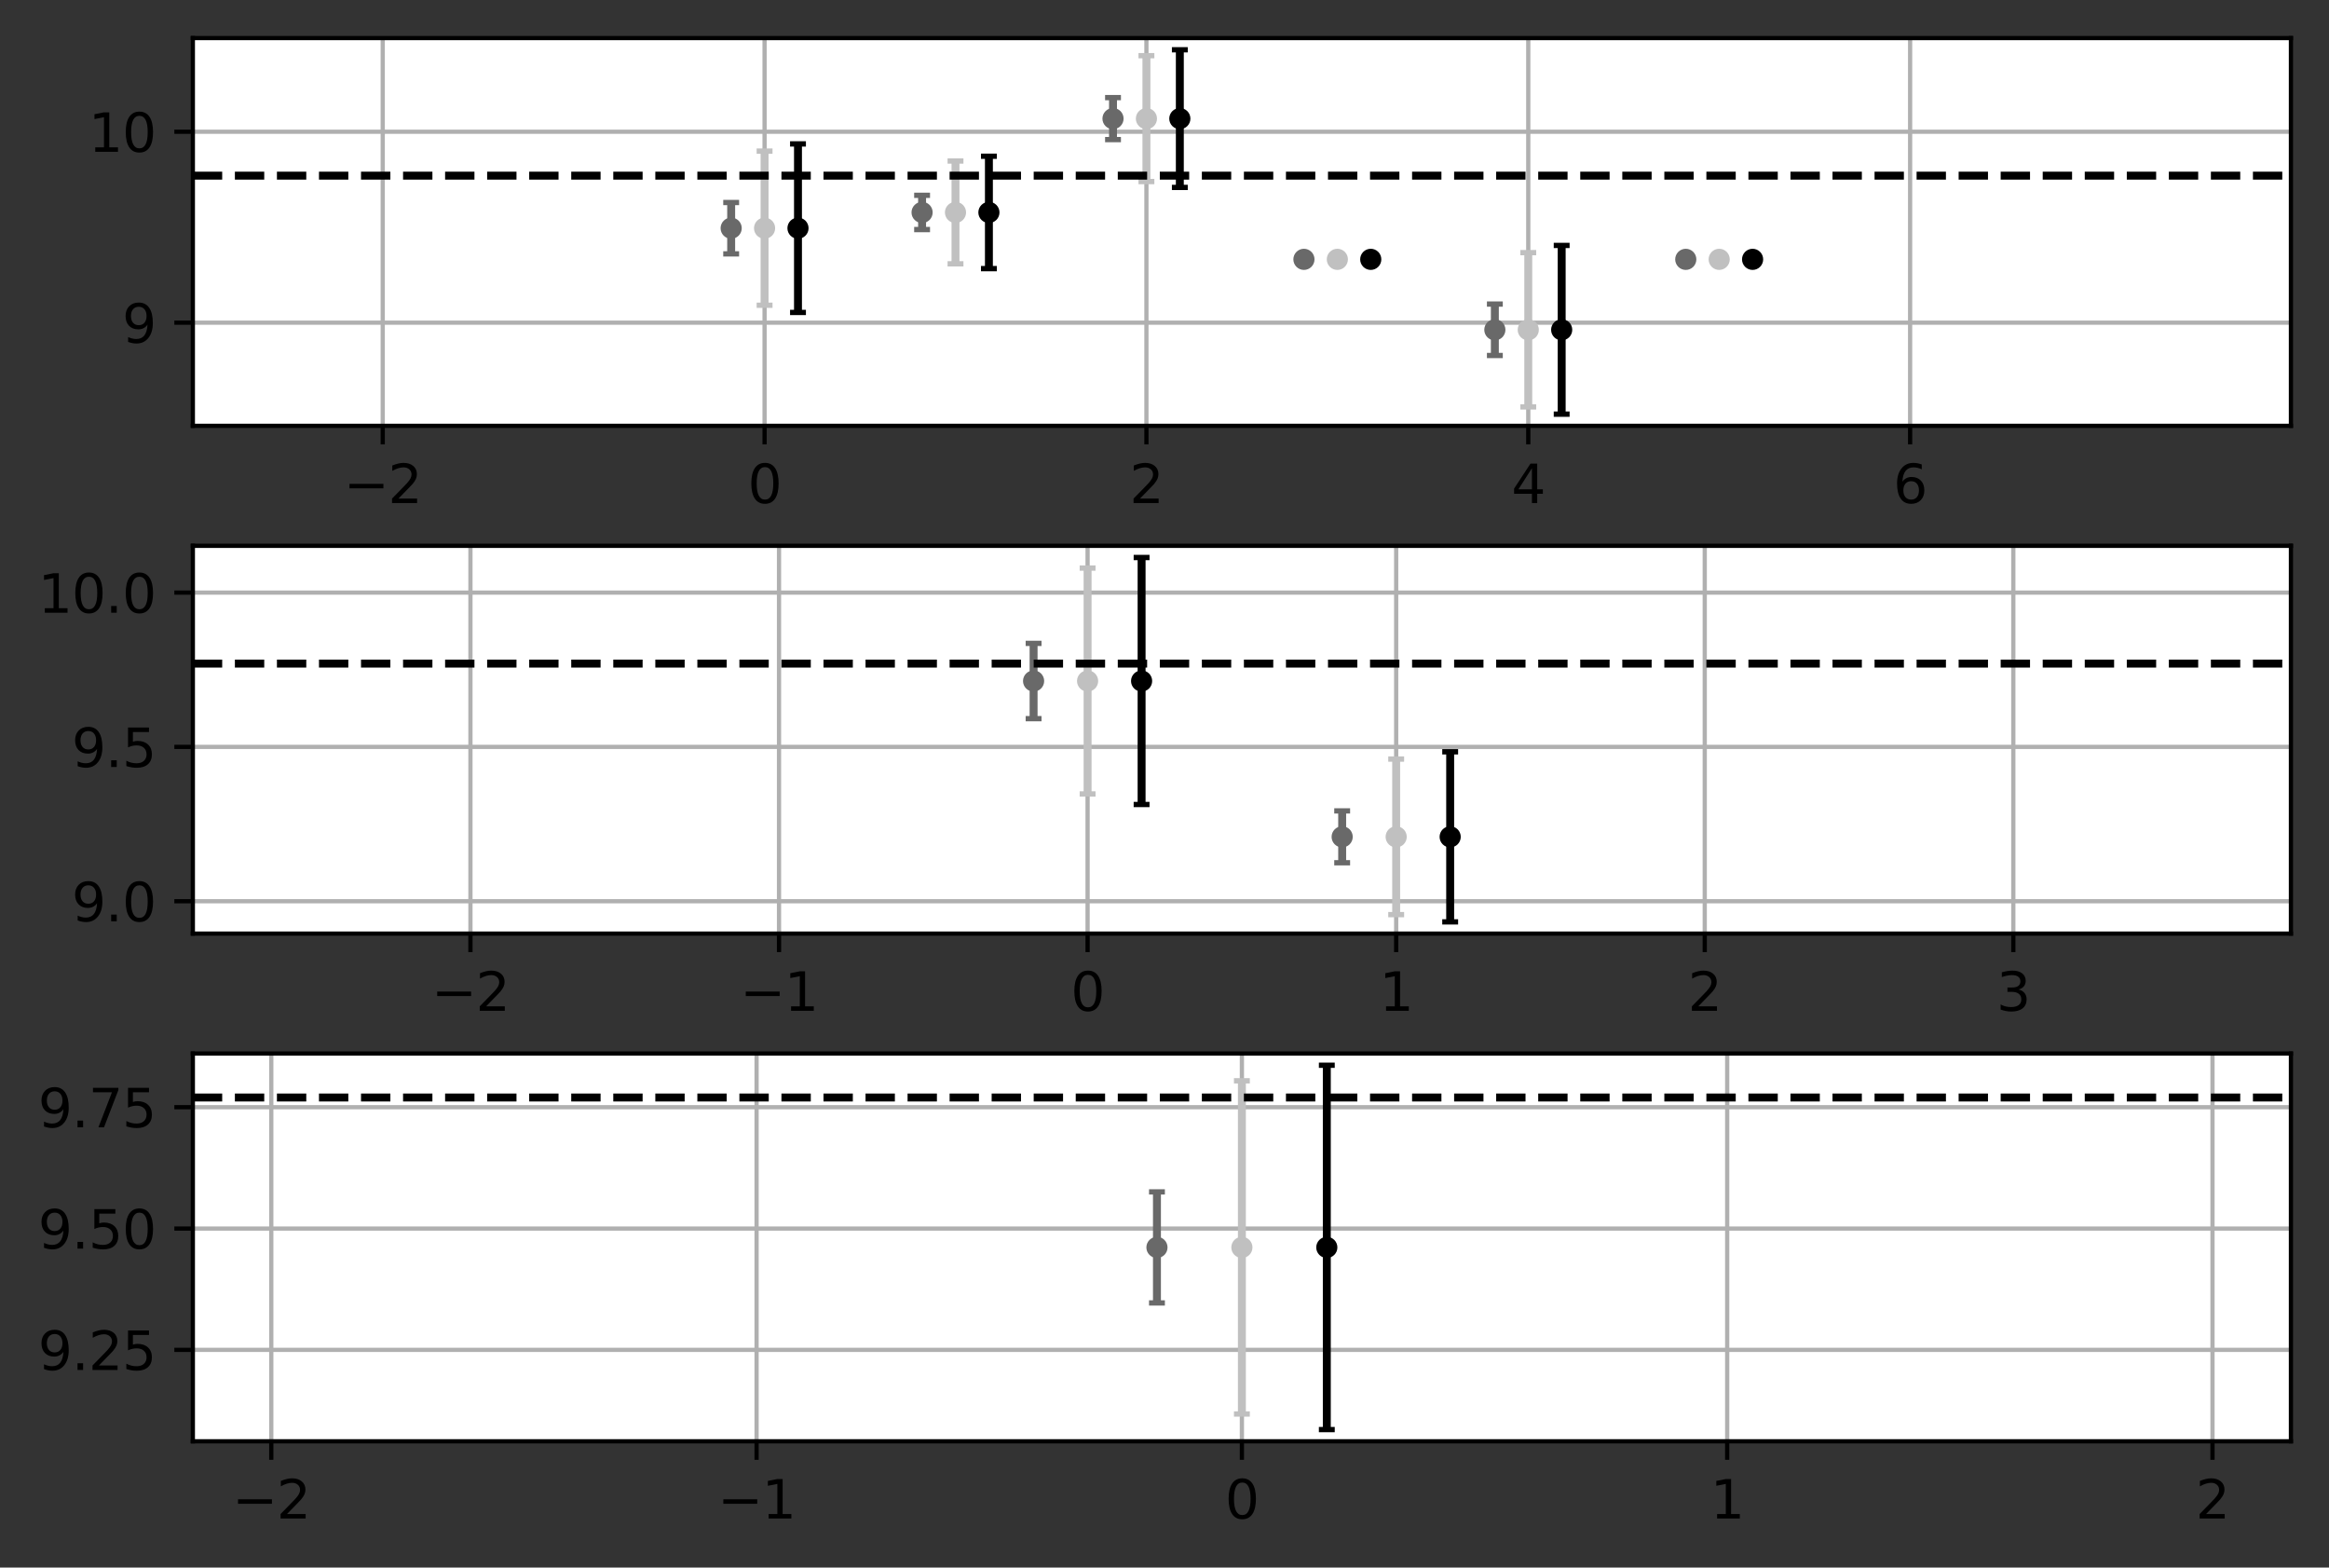 <?xml version="1.0" encoding="utf-8" standalone="no"?>
<!DOCTYPE svg PUBLIC "-//W3C//DTD SVG 1.1//EN"
  "http://www.w3.org/Graphics/SVG/1.1/DTD/svg11.dtd">
<svg xmlns:xlink="http://www.w3.org/1999/xlink" width="440.4pt" height="296.4pt" viewBox="0 0 440.4 296.4" xmlns="http://www.w3.org/2000/svg" version="1.1">
 <rect x="0" y="0" width="440.4" height="296.4" fill="#333333" stroke="none"/>
 <defs>
  <style type="text/css">*{stroke-linejoin: round; stroke-linecap: butt}</style>
 </defs>
 <g id="figure_1">
  <g id="patch_1">
   <path d="M 0 296.4 
L 440.4 296.4 
L 440.4 0 
L 0 0 
L 0 296.4 
z
" style="fill: none"/>
  </g>
  <g id="axes_1">
   <g id="patch_2">
    <path d="M 36.466 80.521 
L 433.2 80.521 
L 433.2 7.2 
L 36.466 7.2 
z
" style="fill: #ffffff"/>
   </g>
   <g id="matplotlib.axis_1">
    <g id="xtick_1">
     <g id="line2d_1">
      <path d="M 72.373 80.521 
L 72.373 7.2 
" clip-path="url(#pe30821afbf)" style="fill: none; stroke: #b0b0b0; stroke-width: 0.8; stroke-linecap: square"/>
     </g>
     <g id="line2d_2">
      <defs>
       <path id="m3060ffbba8" d="M 0 0 
L 0 3.5 
" style="stroke: #000000; stroke-width: 0.8"/>
      </defs>
      <g>
       <use xlink:href="#m3060ffbba8" x="72.373" y="80.521" style="stroke: #000000; stroke-width: 0.8"/>
      </g>
     </g>
     <g id="text_1">
      <!-- −2 -->
      <g transform="translate(65.002 95.12)scale(0.1 -0.1)">
       <defs>
        <path id="DejaVuSans-2212" d="M 678 2272 
L 4684 2272 
L 4684 1741 
L 678 1741 
L 678 2272 
z
" transform="scale(0.016)"/>
        <path id="DejaVuSans-32" d="M 1228 531 
L 3431 531 
L 3431 0 
L 469 0 
L 469 531 
Q 828 903 1448 1529 
Q 2069 2156 2228 2338 
Q 2531 2678 2651 2914 
Q 2772 3150 2772 3378 
Q 2772 3750 2511 3984 
Q 2250 4219 1831 4219 
Q 1534 4219 1204 4116 
Q 875 4013 500 3803 
L 500 4441 
Q 881 4594 1212 4672 
Q 1544 4750 1819 4750 
Q 2544 4750 2975 4387 
Q 3406 4025 3406 3419 
Q 3406 3131 3298 2873 
Q 3191 2616 2906 2266 
Q 2828 2175 2409 1742 
Q 1991 1309 1228 531 
z
" transform="scale(0.016)"/>
       </defs>
       <use xlink:href="#DejaVuSans-2212"/>
       <use xlink:href="#DejaVuSans-32" x="83.789"/>
      </g>
     </g>
    </g>
    <g id="xtick_2">
     <g id="line2d_3">
      <path d="M 144.577 80.521 
L 144.577 7.2 
" clip-path="url(#pe30821afbf)" style="fill: none; stroke: #b0b0b0; stroke-width: 0.8; stroke-linecap: square"/>
     </g>
     <g id="line2d_4">
      <g>
       <use xlink:href="#m3060ffbba8" x="144.577" y="80.521" style="stroke: #000000; stroke-width: 0.8"/>
      </g>
     </g>
     <g id="text_2">
      <!-- 0 -->
      <g transform="translate(141.396 95.12)scale(0.1 -0.1)">
       <defs>
        <path id="DejaVuSans-30" d="M 2034 4250 
Q 1547 4250 1301 3770 
Q 1056 3291 1056 2328 
Q 1056 1369 1301 889 
Q 1547 409 2034 409 
Q 2525 409 2770 889 
Q 3016 1369 3016 2328 
Q 3016 3291 2770 3770 
Q 2525 4250 2034 4250 
z
M 2034 4750 
Q 2819 4750 3233 4129 
Q 3647 3509 3647 2328 
Q 3647 1150 3233 529 
Q 2819 -91 2034 -91 
Q 1250 -91 836 529 
Q 422 1150 422 2328 
Q 422 3509 836 4129 
Q 1250 4750 2034 4750 
z
" transform="scale(0.016)"/>
       </defs>
       <use xlink:href="#DejaVuSans-30"/>
      </g>
     </g>
    </g>
    <g id="xtick_3">
     <g id="line2d_5">
      <path d="M 216.782 80.521 
L 216.782 7.2 
" clip-path="url(#pe30821afbf)" style="fill: none; stroke: #b0b0b0; stroke-width: 0.8; stroke-linecap: square"/>
     </g>
     <g id="line2d_6">
      <g>
       <use xlink:href="#m3060ffbba8" x="216.782" y="80.521" style="stroke: #000000; stroke-width: 0.8"/>
      </g>
     </g>
     <g id="text_3">
      <!-- 2 -->
      <g transform="translate(213.6 95.12)scale(0.1 -0.1)">
       <use xlink:href="#DejaVuSans-32"/>
      </g>
     </g>
    </g>
    <g id="xtick_4">
     <g id="line2d_7">
      <path d="M 288.986 80.521 
L 288.986 7.2 
" clip-path="url(#pe30821afbf)" style="fill: none; stroke: #b0b0b0; stroke-width: 0.8; stroke-linecap: square"/>
     </g>
     <g id="line2d_8">
      <g>
       <use xlink:href="#m3060ffbba8" x="288.986" y="80.521" style="stroke: #000000; stroke-width: 0.8"/>
      </g>
     </g>
     <g id="text_4">
      <!-- 4 -->
      <g transform="translate(285.804 95.12)scale(0.1 -0.1)">
       <defs>
        <path id="DejaVuSans-34" d="M 2419 4116 
L 825 1625 
L 2419 1625 
L 2419 4116 
z
M 2253 4666 
L 3047 4666 
L 3047 1625 
L 3713 1625 
L 3713 1100 
L 3047 1100 
L 3047 0 
L 2419 0 
L 2419 1100 
L 313 1100 
L 313 1709 
L 2253 4666 
z
" transform="scale(0.016)"/>
       </defs>
       <use xlink:href="#DejaVuSans-34"/>
      </g>
     </g>
    </g>
    <g id="xtick_5">
     <g id="line2d_9">
      <path d="M 361.19 80.521 
L 361.19 7.2 
" clip-path="url(#pe30821afbf)" style="fill: none; stroke: #b0b0b0; stroke-width: 0.8; stroke-linecap: square"/>
     </g>
     <g id="line2d_10">
      <g>
       <use xlink:href="#m3060ffbba8" x="361.19" y="80.521" style="stroke: #000000; stroke-width: 0.8"/>
      </g>
     </g>
     <g id="text_5">
      <!-- 6 -->
      <g transform="translate(358.009 95.12)scale(0.1 -0.1)">
       <defs>
        <path id="DejaVuSans-36" d="M 2113 2584 
Q 1688 2584 1439 2293 
Q 1191 2003 1191 1497 
Q 1191 994 1439 701 
Q 1688 409 2113 409 
Q 2538 409 2786 701 
Q 3034 994 3034 1497 
Q 3034 2003 2786 2293 
Q 2538 2584 2113 2584 
z
M 3366 4563 
L 3366 3988 
Q 3128 4100 2886 4159 
Q 2644 4219 2406 4219 
Q 1781 4219 1451 3797 
Q 1122 3375 1075 2522 
Q 1259 2794 1537 2939 
Q 1816 3084 2150 3084 
Q 2853 3084 3261 2657 
Q 3669 2231 3669 1497 
Q 3669 778 3244 343 
Q 2819 -91 2113 -91 
Q 1303 -91 875 529 
Q 447 1150 447 2328 
Q 447 3434 972 4092 
Q 1497 4750 2381 4750 
Q 2619 4750 2861 4703 
Q 3103 4656 3366 4563 
z
" transform="scale(0.016)"/>
       </defs>
       <use xlink:href="#DejaVuSans-36"/>
      </g>
     </g>
    </g>
   </g>
   <g id="matplotlib.axis_2">
    <g id="ytick_1">
     <g id="line2d_11">
      <path d="M 36.466 61.008 
L 433.2 61.008 
" clip-path="url(#pe30821afbf)" style="fill: none; stroke: #b0b0b0; stroke-width: 0.8; stroke-linecap: square"/>
     </g>
     <g id="line2d_12">
      <defs>
       <path id="mce92350873" d="M 0 0 
L -3.5 0 
" style="stroke: #000000; stroke-width: 0.8"/>
      </defs>
      <g>
       <use xlink:href="#mce92350873" x="36.466" y="61.008" style="stroke: #000000; stroke-width: 0.8"/>
      </g>
     </g>
     <g id="text_6">
      <!-- 9 -->
      <g transform="translate(23.103 64.807)scale(0.1 -0.1)">
       <defs>
        <path id="DejaVuSans-39" d="M 703 97 
L 703 672 
Q 941 559 1184 500 
Q 1428 441 1663 441 
Q 2288 441 2617 861 
Q 2947 1281 2994 2138 
Q 2813 1869 2534 1725 
Q 2256 1581 1919 1581 
Q 1219 1581 811 2004 
Q 403 2428 403 3163 
Q 403 3881 828 4315 
Q 1253 4750 1959 4750 
Q 2769 4750 3195 4129 
Q 3622 3509 3622 2328 
Q 3622 1225 3098 567 
Q 2575 -91 1691 -91 
Q 1453 -91 1209 -44 
Q 966 3 703 97 
z
M 1959 2075 
Q 2384 2075 2632 2365 
Q 2881 2656 2881 3163 
Q 2881 3666 2632 3958 
Q 2384 4250 1959 4250 
Q 1534 4250 1286 3958 
Q 1038 3666 1038 3163 
Q 1038 2656 1286 2365 
Q 1534 2075 1959 2075 
z
" transform="scale(0.016)"/>
       </defs>
       <use xlink:href="#DejaVuSans-39"/>
      </g>
     </g>
    </g>
    <g id="ytick_2">
     <g id="line2d_13">
      <path d="M 36.466 24.906 
L 433.2 24.906 
" clip-path="url(#pe30821afbf)" style="fill: none; stroke: #b0b0b0; stroke-width: 0.8; stroke-linecap: square"/>
     </g>
     <g id="line2d_14">
      <g>
       <use xlink:href="#mce92350873" x="36.466" y="24.906" style="stroke: #000000; stroke-width: 0.8"/>
      </g>
     </g>
     <g id="text_7">
      <!-- 10 -->
      <g transform="translate(16.741 28.705)scale(0.1 -0.1)">
       <defs>
        <path id="DejaVuSans-31" d="M 794 531 
L 1825 531 
L 1825 4091 
L 703 3866 
L 703 4441 
L 1819 4666 
L 2450 4666 
L 2450 531 
L 3481 531 
L 3481 0 
L 794 0 
L 794 531 
z
" transform="scale(0.016)"/>
       </defs>
       <use xlink:href="#DejaVuSans-31"/>
       <use xlink:href="#DejaVuSans-30" x="63.623"/>
      </g>
     </g>
    </g>
   </g>
   <g id="LineCollection_1">
    <path d="M 150.895 59.08 
L 150.895 27.21 
" clip-path="url(#pe30821afbf)" style="fill: none; stroke: #000000; stroke-width: 1.5"/>
    <path d="M 186.997 50.792 
L 186.997 29.542 
" clip-path="url(#pe30821afbf)" style="fill: none; stroke: #000000; stroke-width: 1.5"/>
    <path d="M 223.099 35.44 
L 223.099 9.414 
" clip-path="url(#pe30821afbf)" style="fill: none; stroke: #000000; stroke-width: 1.5"/>
    <path d="M 259.201 49.037 
L 259.201 49.037 
" clip-path="url(#pe30821afbf)" style="fill: none; stroke: #000000; stroke-width: 1.5"/>
    <path d="M 295.304 78.308 
L 295.304 46.403 
" clip-path="url(#pe30821afbf)" style="fill: none; stroke: #000000; stroke-width: 1.5"/>
    <path d="M 331.406 49.037 
L 331.406 49.037 
" clip-path="url(#pe30821afbf)" style="fill: none; stroke: #000000; stroke-width: 1.5"/>
   </g>
   <g id="line2d_15">
    <defs>
     <path id="m53322eb87f" d="M 1.5 0 
L -1.5 -0 
" style="stroke: #000000"/>
    </defs>
    <g clip-path="url(#pe30821afbf)">
     <use xlink:href="#m53322eb87f" x="150.895" y="59.08" style="stroke: #000000"/>
     <use xlink:href="#m53322eb87f" x="186.997" y="50.792" style="stroke: #000000"/>
     <use xlink:href="#m53322eb87f" x="223.099" y="35.44" style="stroke: #000000"/>
     <use xlink:href="#m53322eb87f" x="259.201" y="49.037" style="stroke: #000000"/>
     <use xlink:href="#m53322eb87f" x="295.304" y="78.308" style="stroke: #000000"/>
     <use xlink:href="#m53322eb87f" x="331.406" y="49.037" style="stroke: #000000"/>
    </g>
   </g>
   <g id="line2d_16">
    <g clip-path="url(#pe30821afbf)">
     <use xlink:href="#m53322eb87f" x="150.895" y="27.21" style="stroke: #000000"/>
     <use xlink:href="#m53322eb87f" x="186.997" y="29.542" style="stroke: #000000"/>
     <use xlink:href="#m53322eb87f" x="223.099" y="9.414" style="stroke: #000000"/>
     <use xlink:href="#m53322eb87f" x="259.201" y="49.037" style="stroke: #000000"/>
     <use xlink:href="#m53322eb87f" x="295.304" y="46.403" style="stroke: #000000"/>
     <use xlink:href="#m53322eb87f" x="331.406" y="49.037" style="stroke: #000000"/>
    </g>
   </g>
   <g id="LineCollection_2">
    <path d="M 138.26 48.003 
L 138.26 38.288 
" clip-path="url(#pe30821afbf)" style="fill: none; stroke: #696969; stroke-width: 1.5"/>
    <path d="M 174.362 43.406 
L 174.362 36.928 
" clip-path="url(#pe30821afbf)" style="fill: none; stroke: #696969; stroke-width: 1.5"/>
    <path d="M 210.464 26.394 
L 210.464 18.46 
" clip-path="url(#pe30821afbf)" style="fill: none; stroke: #696969; stroke-width: 1.5"/>
    <path d="M 246.566 49.037 
L 246.566 49.037 
" clip-path="url(#pe30821afbf)" style="fill: none; stroke: #696969; stroke-width: 1.5"/>
    <path d="M 282.668 67.218 
L 282.668 57.492 
" clip-path="url(#pe30821afbf)" style="fill: none; stroke: #696969; stroke-width: 1.5"/>
    <path d="M 318.77 49.037 
L 318.77 49.037 
" clip-path="url(#pe30821afbf)" style="fill: none; stroke: #696969; stroke-width: 1.5"/>
   </g>
   <g id="line2d_17">
    <defs>
     <path id="m998a18378e" d="M 1.5 0 
L -1.5 -0 
" style="stroke: #696969"/>
    </defs>
    <g clip-path="url(#pe30821afbf)">
     <use xlink:href="#m998a18378e" x="138.26" y="48.003" style="fill: #696969; stroke: #696969"/>
     <use xlink:href="#m998a18378e" x="174.362" y="43.406" style="fill: #696969; stroke: #696969"/>
     <use xlink:href="#m998a18378e" x="210.464" y="26.394" style="fill: #696969; stroke: #696969"/>
     <use xlink:href="#m998a18378e" x="246.566" y="49.037" style="fill: #696969; stroke: #696969"/>
     <use xlink:href="#m998a18378e" x="282.668" y="67.218" style="fill: #696969; stroke: #696969"/>
     <use xlink:href="#m998a18378e" x="318.77" y="49.037" style="fill: #696969; stroke: #696969"/>
    </g>
   </g>
   <g id="line2d_18">
    <g clip-path="url(#pe30821afbf)">
     <use xlink:href="#m998a18378e" x="138.26" y="38.288" style="fill: #696969; stroke: #696969"/>
     <use xlink:href="#m998a18378e" x="174.362" y="36.928" style="fill: #696969; stroke: #696969"/>
     <use xlink:href="#m998a18378e" x="210.464" y="18.46" style="fill: #696969; stroke: #696969"/>
     <use xlink:href="#m998a18378e" x="246.566" y="49.037" style="fill: #696969; stroke: #696969"/>
     <use xlink:href="#m998a18378e" x="282.668" y="57.492" style="fill: #696969; stroke: #696969"/>
     <use xlink:href="#m998a18378e" x="318.77" y="49.037" style="fill: #696969; stroke: #696969"/>
    </g>
   </g>
   <g id="LineCollection_3">
    <path d="M 144.577 57.718 
L 144.577 28.572 
" clip-path="url(#pe30821afbf)" style="fill: none; stroke: #c0c0c0; stroke-width: 1.5"/>
    <path d="M 180.679 49.884 
L 180.679 30.45 
" clip-path="url(#pe30821afbf)" style="fill: none; stroke: #c0c0c0; stroke-width: 1.5"/>
    <path d="M 216.782 34.327 
L 216.782 10.526 
" clip-path="url(#pe30821afbf)" style="fill: none; stroke: #c0c0c0; stroke-width: 1.5"/>
    <path d="M 252.884 49.037 
L 252.884 49.037 
" clip-path="url(#pe30821afbf)" style="fill: none; stroke: #c0c0c0; stroke-width: 1.5"/>
    <path d="M 288.986 76.944 
L 288.986 47.766 
" clip-path="url(#pe30821afbf)" style="fill: none; stroke: #c0c0c0; stroke-width: 1.5"/>
    <path d="M 325.088 49.037 
L 325.088 49.037 
" clip-path="url(#pe30821afbf)" style="fill: none; stroke: #c0c0c0; stroke-width: 1.5"/>
   </g>
   <g id="line2d_19">
    <defs>
     <path id="mf0f354d0ef" d="M 1.5 0 
L -1.5 -0 
" style="stroke: #c0c0c0"/>
    </defs>
    <g clip-path="url(#pe30821afbf)">
     <use xlink:href="#mf0f354d0ef" x="144.577" y="57.718" style="fill: #c0c0c0; stroke: #c0c0c0"/>
     <use xlink:href="#mf0f354d0ef" x="180.679" y="49.884" style="fill: #c0c0c0; stroke: #c0c0c0"/>
     <use xlink:href="#mf0f354d0ef" x="216.782" y="34.327" style="fill: #c0c0c0; stroke: #c0c0c0"/>
     <use xlink:href="#mf0f354d0ef" x="252.884" y="49.037" style="fill: #c0c0c0; stroke: #c0c0c0"/>
     <use xlink:href="#mf0f354d0ef" x="288.986" y="76.944" style="fill: #c0c0c0; stroke: #c0c0c0"/>
     <use xlink:href="#mf0f354d0ef" x="325.088" y="49.037" style="fill: #c0c0c0; stroke: #c0c0c0"/>
    </g>
   </g>
   <g id="line2d_20">
    <g clip-path="url(#pe30821afbf)">
     <use xlink:href="#mf0f354d0ef" x="144.577" y="28.572" style="fill: #c0c0c0; stroke: #c0c0c0"/>
     <use xlink:href="#mf0f354d0ef" x="180.679" y="30.45" style="fill: #c0c0c0; stroke: #c0c0c0"/>
     <use xlink:href="#mf0f354d0ef" x="216.782" y="10.526" style="fill: #c0c0c0; stroke: #c0c0c0"/>
     <use xlink:href="#mf0f354d0ef" x="252.884" y="49.037" style="fill: #c0c0c0; stroke: #c0c0c0"/>
     <use xlink:href="#mf0f354d0ef" x="288.986" y="47.766" style="fill: #c0c0c0; stroke: #c0c0c0"/>
     <use xlink:href="#mf0f354d0ef" x="325.088" y="49.037" style="fill: #c0c0c0; stroke: #c0c0c0"/>
    </g>
   </g>
   <g id="line2d_21">
    <path d="M 36.466 33.209 
L 433.2 33.209 
" clip-path="url(#pe30821afbf)" style="fill: none; stroke-dasharray: 5.55,2.4; stroke-dashoffset: 0; stroke: #000000; stroke-width: 1.5"/>
   </g>
   <g id="line2d_22">
    <defs>
     <path id="ma2245aafb0" d="M 0 1.5 
C 0.398 1.5 0.779 1.342 1.061 1.061 
C 1.342 0.779 1.5 0.398 1.5 0 
C 1.5 -0.398 1.342 -0.779 1.061 -1.061 
C 0.779 -1.342 0.398 -1.5 0 -1.5 
C -0.398 -1.5 -0.779 -1.342 -1.061 -1.061 
C -1.342 -0.779 -1.5 -0.398 -1.5 0 
C -1.5 0.398 -1.342 0.779 -1.061 1.061 
C -0.779 1.342 -0.398 1.5 0 1.5 
z
" style="stroke: #000000"/>
    </defs>
    <g clip-path="url(#pe30821afbf)">
     <use xlink:href="#ma2245aafb0" x="150.895" y="43.145" style="stroke: #000000"/>
     <use xlink:href="#ma2245aafb0" x="186.997" y="40.167" style="stroke: #000000"/>
     <use xlink:href="#ma2245aafb0" x="223.099" y="22.427" style="stroke: #000000"/>
     <use xlink:href="#ma2245aafb0" x="259.201" y="49.037" style="stroke: #000000"/>
     <use xlink:href="#ma2245aafb0" x="295.304" y="62.355" style="stroke: #000000"/>
     <use xlink:href="#ma2245aafb0" x="331.406" y="49.037" style="stroke: #000000"/>
    </g>
   </g>
   <g id="line2d_23">
    <defs>
     <path id="m394c09668d" d="M 0 1.5 
C 0.398 1.5 0.779 1.342 1.061 1.061 
C 1.342 0.779 1.5 0.398 1.5 0 
C 1.5 -0.398 1.342 -0.779 1.061 -1.061 
C 0.779 -1.342 0.398 -1.5 0 -1.5 
C -0.398 -1.5 -0.779 -1.342 -1.061 -1.061 
C -1.342 -0.779 -1.5 -0.398 -1.5 0 
C -1.5 0.398 -1.342 0.779 -1.061 1.061 
C -0.779 1.342 -0.398 1.5 0 1.5 
z
" style="stroke: #696969"/>
    </defs>
    <g clip-path="url(#pe30821afbf)">
     <use xlink:href="#m394c09668d" x="138.26" y="43.145" style="fill: #696969; stroke: #696969"/>
     <use xlink:href="#m394c09668d" x="174.362" y="40.167" style="fill: #696969; stroke: #696969"/>
     <use xlink:href="#m394c09668d" x="210.464" y="22.427" style="fill: #696969; stroke: #696969"/>
     <use xlink:href="#m394c09668d" x="246.566" y="49.037" style="fill: #696969; stroke: #696969"/>
     <use xlink:href="#m394c09668d" x="282.668" y="62.355" style="fill: #696969; stroke: #696969"/>
     <use xlink:href="#m394c09668d" x="318.77" y="49.037" style="fill: #696969; stroke: #696969"/>
    </g>
   </g>
   <g id="line2d_24">
    <defs>
     <path id="m979bfbe771" d="M 0 1.5 
C 0.398 1.5 0.779 1.342 1.061 1.061 
C 1.342 0.779 1.5 0.398 1.5 0 
C 1.5 -0.398 1.342 -0.779 1.061 -1.061 
C 0.779 -1.342 0.398 -1.5 0 -1.5 
C -0.398 -1.5 -0.779 -1.342 -1.061 -1.061 
C -1.342 -0.779 -1.5 -0.398 -1.5 0 
C -1.5 0.398 -1.342 0.779 -1.061 1.061 
C -0.779 1.342 -0.398 1.5 0 1.5 
z
" style="stroke: #c0c0c0"/>
    </defs>
    <g clip-path="url(#pe30821afbf)">
     <use xlink:href="#m979bfbe771" x="144.577" y="43.145" style="fill: #c0c0c0; stroke: #c0c0c0"/>
     <use xlink:href="#m979bfbe771" x="180.679" y="40.167" style="fill: #c0c0c0; stroke: #c0c0c0"/>
     <use xlink:href="#m979bfbe771" x="216.782" y="22.427" style="fill: #c0c0c0; stroke: #c0c0c0"/>
     <use xlink:href="#m979bfbe771" x="252.884" y="49.037" style="fill: #c0c0c0; stroke: #c0c0c0"/>
     <use xlink:href="#m979bfbe771" x="288.986" y="62.355" style="fill: #c0c0c0; stroke: #c0c0c0"/>
     <use xlink:href="#m979bfbe771" x="325.088" y="49.037" style="fill: #c0c0c0; stroke: #c0c0c0"/>
    </g>
   </g>
   <g id="patch_3">
    <path d="M 36.466 80.521 
L 36.466 7.2 
" style="fill: none; stroke: #000000; stroke-width: 0.8; stroke-linejoin: miter; stroke-linecap: square"/>
   </g>
   <g id="patch_4">
    <path d="M 433.2 80.521 
L 433.2 7.2 
" style="fill: none; stroke: #000000; stroke-width: 0.8; stroke-linejoin: miter; stroke-linecap: square"/>
   </g>
   <g id="patch_5">
    <path d="M 36.466 80.521 
L 433.2 80.521 
" style="fill: none; stroke: #000000; stroke-width: 0.8; stroke-linejoin: miter; stroke-linecap: square"/>
   </g>
   <g id="patch_6">
    <path d="M 36.466 7.2 
L 433.2 7.2 
" style="fill: none; stroke: #000000; stroke-width: 0.8; stroke-linejoin: miter; stroke-linecap: square"/>
   </g>
  </g>
  <g id="axes_2">
   <g id="patch_7">
    <path d="M 36.466 176.521 
L 433.2 176.521 
L 433.2 103.2 
L 36.466 103.2 
z
" style="fill: #ffffff"/>
   </g>
   <g id="matplotlib.axis_3">
    <g id="xtick_6">
     <g id="line2d_25">
      <path d="M 88.957 176.521 
L 88.957 103.2 
" clip-path="url(#p2aab11f5b0)" style="fill: none; stroke: #b0b0b0; stroke-width: 0.8; stroke-linecap: square"/>
     </g>
     <g id="line2d_26">
      <g>
       <use xlink:href="#m3060ffbba8" x="88.957" y="176.521" style="stroke: #000000; stroke-width: 0.8"/>
      </g>
     </g>
     <g id="text_8">
      <!-- −2 -->
      <g transform="translate(81.586 191.12)scale(0.1 -0.1)">
       <use xlink:href="#DejaVuSans-2212"/>
       <use xlink:href="#DejaVuSans-32" x="83.789"/>
      </g>
     </g>
    </g>
    <g id="xtick_7">
     <g id="line2d_27">
      <path d="M 147.307 176.521 
L 147.307 103.2 
" clip-path="url(#p2aab11f5b0)" style="fill: none; stroke: #b0b0b0; stroke-width: 0.8; stroke-linecap: square"/>
     </g>
     <g id="line2d_28">
      <g>
       <use xlink:href="#m3060ffbba8" x="147.307" y="176.521" style="stroke: #000000; stroke-width: 0.8"/>
      </g>
     </g>
     <g id="text_9">
      <!-- −1 -->
      <g transform="translate(139.936 191.12)scale(0.1 -0.1)">
       <use xlink:href="#DejaVuSans-2212"/>
       <use xlink:href="#DejaVuSans-31" x="83.789"/>
      </g>
     </g>
    </g>
    <g id="xtick_8">
     <g id="line2d_29">
      <path d="M 205.657 176.521 
L 205.657 103.2 
" clip-path="url(#p2aab11f5b0)" style="fill: none; stroke: #b0b0b0; stroke-width: 0.8; stroke-linecap: square"/>
     </g>
     <g id="line2d_30">
      <g>
       <use xlink:href="#m3060ffbba8" x="205.657" y="176.521" style="stroke: #000000; stroke-width: 0.8"/>
      </g>
     </g>
     <g id="text_10">
      <!-- 0 -->
      <g transform="translate(202.476 191.12)scale(0.1 -0.1)">
       <use xlink:href="#DejaVuSans-30"/>
      </g>
     </g>
    </g>
    <g id="xtick_9">
     <g id="line2d_31">
      <path d="M 264.008 176.521 
L 264.008 103.2 
" clip-path="url(#p2aab11f5b0)" style="fill: none; stroke: #b0b0b0; stroke-width: 0.8; stroke-linecap: square"/>
     </g>
     <g id="line2d_32">
      <g>
       <use xlink:href="#m3060ffbba8" x="264.008" y="176.521" style="stroke: #000000; stroke-width: 0.8"/>
      </g>
     </g>
     <g id="text_11">
      <!-- 1 -->
      <g transform="translate(260.826 191.12)scale(0.1 -0.1)">
       <use xlink:href="#DejaVuSans-31"/>
      </g>
     </g>
    </g>
    <g id="xtick_10">
     <g id="line2d_33">
      <path d="M 322.358 176.521 
L 322.358 103.2 
" clip-path="url(#p2aab11f5b0)" style="fill: none; stroke: #b0b0b0; stroke-width: 0.8; stroke-linecap: square"/>
     </g>
     <g id="line2d_34">
      <g>
       <use xlink:href="#m3060ffbba8" x="322.358" y="176.521" style="stroke: #000000; stroke-width: 0.8"/>
      </g>
     </g>
     <g id="text_12">
      <!-- 2 -->
      <g transform="translate(319.177 191.12)scale(0.1 -0.1)">
       <use xlink:href="#DejaVuSans-32"/>
      </g>
     </g>
    </g>
    <g id="xtick_11">
     <g id="line2d_35">
      <path d="M 380.708 176.521 
L 380.708 103.2 
" clip-path="url(#p2aab11f5b0)" style="fill: none; stroke: #b0b0b0; stroke-width: 0.8; stroke-linecap: square"/>
     </g>
     <g id="line2d_36">
      <g>
       <use xlink:href="#m3060ffbba8" x="380.708" y="176.521" style="stroke: #000000; stroke-width: 0.8"/>
      </g>
     </g>
     <g id="text_13">
      <!-- 3 -->
      <g transform="translate(377.527 191.12)scale(0.1 -0.1)">
       <defs>
        <path id="DejaVuSans-33" d="M 2597 2516 
Q 3050 2419 3304 2112 
Q 3559 1806 3559 1356 
Q 3559 666 3084 287 
Q 2609 -91 1734 -91 
Q 1441 -91 1130 -33 
Q 819 25 488 141 
L 488 750 
Q 750 597 1062 519 
Q 1375 441 1716 441 
Q 2309 441 2620 675 
Q 2931 909 2931 1356 
Q 2931 1769 2642 2001 
Q 2353 2234 1838 2234 
L 1294 2234 
L 1294 2753 
L 1863 2753 
Q 2328 2753 2575 2939 
Q 2822 3125 2822 3475 
Q 2822 3834 2567 4026 
Q 2313 4219 1838 4219 
Q 1578 4219 1281 4162 
Q 984 4106 628 3988 
L 628 4550 
Q 988 4650 1302 4700 
Q 1616 4750 1894 4750 
Q 2613 4750 3031 4423 
Q 3450 4097 3450 3541 
Q 3450 3153 3228 2886 
Q 3006 2619 2597 2516 
z
" transform="scale(0.016)"/>
       </defs>
       <use xlink:href="#DejaVuSans-33"/>
      </g>
     </g>
    </g>
   </g>
   <g id="matplotlib.axis_4">
    <g id="ytick_3">
     <g id="line2d_37">
      <path d="M 36.466 170.402 
L 433.2 170.402 
" clip-path="url(#p2aab11f5b0)" style="fill: none; stroke: #b0b0b0; stroke-width: 0.8; stroke-linecap: square"/>
     </g>
     <g id="line2d_38">
      <g>
       <use xlink:href="#mce92350873" x="36.466" y="170.402" style="stroke: #000000; stroke-width: 0.8"/>
      </g>
     </g>
     <g id="text_14">
      <!-- 9.0 -->
      <g transform="translate(13.562 174.201)scale(0.1 -0.1)">
       <defs>
        <path id="DejaVuSans-2e" d="M 684 794 
L 1344 794 
L 1344 0 
L 684 0 
L 684 794 
z
" transform="scale(0.016)"/>
       </defs>
       <use xlink:href="#DejaVuSans-39"/>
       <use xlink:href="#DejaVuSans-2e" x="63.623"/>
       <use xlink:href="#DejaVuSans-30" x="95.41"/>
      </g>
     </g>
    </g>
    <g id="ytick_4">
     <g id="line2d_39">
      <path d="M 36.466 141.226 
L 433.2 141.226 
" clip-path="url(#p2aab11f5b0)" style="fill: none; stroke: #b0b0b0; stroke-width: 0.8; stroke-linecap: square"/>
     </g>
     <g id="line2d_40">
      <g>
       <use xlink:href="#mce92350873" x="36.466" y="141.226" style="stroke: #000000; stroke-width: 0.8"/>
      </g>
     </g>
     <g id="text_15">
      <!-- 9.5 -->
      <g transform="translate(13.562 145.026)scale(0.1 -0.1)">
       <defs>
        <path id="DejaVuSans-35" d="M 691 4666 
L 3169 4666 
L 3169 4134 
L 1269 4134 
L 1269 2991 
Q 1406 3038 1543 3061 
Q 1681 3084 1819 3084 
Q 2600 3084 3056 2656 
Q 3513 2228 3513 1497 
Q 3513 744 3044 326 
Q 2575 -91 1722 -91 
Q 1428 -91 1123 -41 
Q 819 9 494 109 
L 494 744 
Q 775 591 1075 516 
Q 1375 441 1709 441 
Q 2250 441 2565 725 
Q 2881 1009 2881 1497 
Q 2881 1984 2565 2268 
Q 2250 2553 1709 2553 
Q 1456 2553 1204 2497 
Q 953 2441 691 2322 
L 691 4666 
z
" transform="scale(0.016)"/>
       </defs>
       <use xlink:href="#DejaVuSans-39"/>
       <use xlink:href="#DejaVuSans-2e" x="63.623"/>
       <use xlink:href="#DejaVuSans-35" x="95.41"/>
      </g>
     </g>
    </g>
    <g id="ytick_5">
     <g id="line2d_41">
      <path d="M 36.466 112.051 
L 433.2 112.051 
" clip-path="url(#p2aab11f5b0)" style="fill: none; stroke: #b0b0b0; stroke-width: 0.8; stroke-linecap: square"/>
     </g>
     <g id="line2d_42">
      <g>
       <use xlink:href="#mce92350873" x="36.466" y="112.051" style="stroke: #000000; stroke-width: 0.8"/>
      </g>
     </g>
     <g id="text_16">
      <!-- 10.0 -->
      <g transform="translate(7.2 115.851)scale(0.1 -0.1)">
       <use xlink:href="#DejaVuSans-31"/>
       <use xlink:href="#DejaVuSans-30" x="63.623"/>
       <use xlink:href="#DejaVuSans-2e" x="127.246"/>
       <use xlink:href="#DejaVuSans-30" x="159.033"/>
      </g>
     </g>
    </g>
   </g>
   <g id="LineCollection_4">
    <path d="M 215.869 152.115 
L 215.869 105.414 
" clip-path="url(#p2aab11f5b0)" style="fill: none; stroke: #000000; stroke-width: 1.5"/>
    <path d="M 274.219 174.308 
L 274.219 142.15 
" clip-path="url(#p2aab11f5b0)" style="fill: none; stroke: #000000; stroke-width: 1.5"/>
   </g>
   <g id="line2d_43">
    <g clip-path="url(#p2aab11f5b0)">
     <use xlink:href="#m53322eb87f" x="215.869" y="152.115" style="stroke: #000000"/>
     <use xlink:href="#m53322eb87f" x="274.219" y="174.308" style="stroke: #000000"/>
    </g>
   </g>
   <g id="line2d_44">
    <g clip-path="url(#p2aab11f5b0)">
     <use xlink:href="#m53322eb87f" x="215.869" y="105.414" style="stroke: #000000"/>
     <use xlink:href="#m53322eb87f" x="274.219" y="142.15" style="stroke: #000000"/>
    </g>
   </g>
   <g id="LineCollection_5">
    <path d="M 195.446 135.882 
L 195.446 121.646 
" clip-path="url(#p2aab11f5b0)" style="fill: none; stroke: #696969; stroke-width: 1.5"/>
    <path d="M 253.796 163.13 
L 253.796 153.327 
" clip-path="url(#p2aab11f5b0)" style="fill: none; stroke: #696969; stroke-width: 1.5"/>
   </g>
   <g id="line2d_45">
    <g clip-path="url(#p2aab11f5b0)">
     <use xlink:href="#m998a18378e" x="195.446" y="135.882" style="fill: #696969; stroke: #696969"/>
     <use xlink:href="#m998a18378e" x="253.796" y="163.13" style="fill: #696969; stroke: #696969"/>
    </g>
   </g>
   <g id="line2d_46">
    <g clip-path="url(#p2aab11f5b0)">
     <use xlink:href="#m998a18378e" x="195.446" y="121.646" style="fill: #696969; stroke: #696969"/>
     <use xlink:href="#m998a18378e" x="253.796" y="153.327" style="fill: #696969; stroke: #696969"/>
    </g>
   </g>
   <g id="LineCollection_6">
    <path d="M 205.657 150.119 
L 205.657 107.41 
" clip-path="url(#p2aab11f5b0)" style="fill: none; stroke: #c0c0c0; stroke-width: 1.5"/>
    <path d="M 264.008 172.933 
L 264.008 143.524 
" clip-path="url(#p2aab11f5b0)" style="fill: none; stroke: #c0c0c0; stroke-width: 1.5"/>
   </g>
   <g id="line2d_47">
    <g clip-path="url(#p2aab11f5b0)">
     <use xlink:href="#mf0f354d0ef" x="205.657" y="150.119" style="fill: #c0c0c0; stroke: #c0c0c0"/>
     <use xlink:href="#mf0f354d0ef" x="264.008" y="172.933" style="fill: #c0c0c0; stroke: #c0c0c0"/>
    </g>
   </g>
   <g id="line2d_48">
    <g clip-path="url(#p2aab11f5b0)">
     <use xlink:href="#mf0f354d0ef" x="205.657" y="107.41" style="fill: #c0c0c0; stroke: #c0c0c0"/>
     <use xlink:href="#mf0f354d0ef" x="264.008" y="143.524" style="fill: #c0c0c0; stroke: #c0c0c0"/>
    </g>
   </g>
   <g id="line2d_49">
    <path d="M 36.466 125.472 
L 433.2 125.472 
" clip-path="url(#p2aab11f5b0)" style="fill: none; stroke-dasharray: 5.55,2.4; stroke-dashoffset: 0; stroke: #000000; stroke-width: 1.5"/>
   </g>
   <g id="line2d_50">
    <g clip-path="url(#p2aab11f5b0)">
     <use xlink:href="#ma2245aafb0" x="215.869" y="128.764" style="stroke: #000000"/>
     <use xlink:href="#ma2245aafb0" x="274.219" y="158.229" style="stroke: #000000"/>
    </g>
   </g>
   <g id="line2d_51">
    <g clip-path="url(#p2aab11f5b0)">
     <use xlink:href="#m394c09668d" x="195.446" y="128.764" style="fill: #696969; stroke: #696969"/>
     <use xlink:href="#m394c09668d" x="253.796" y="158.229" style="fill: #696969; stroke: #696969"/>
    </g>
   </g>
   <g id="line2d_52">
    <g clip-path="url(#p2aab11f5b0)">
     <use xlink:href="#m979bfbe771" x="205.657" y="128.764" style="fill: #c0c0c0; stroke: #c0c0c0"/>
     <use xlink:href="#m979bfbe771" x="264.008" y="158.229" style="fill: #c0c0c0; stroke: #c0c0c0"/>
    </g>
   </g>
   <g id="patch_8">
    <path d="M 36.466 176.521 
L 36.466 103.2 
" style="fill: none; stroke: #000000; stroke-width: 0.8; stroke-linejoin: miter; stroke-linecap: square"/>
   </g>
   <g id="patch_9">
    <path d="M 433.2 176.521 
L 433.2 103.2 
" style="fill: none; stroke: #000000; stroke-width: 0.8; stroke-linejoin: miter; stroke-linecap: square"/>
   </g>
   <g id="patch_10">
    <path d="M 36.466 176.521 
L 433.2 176.521 
" style="fill: none; stroke: #000000; stroke-width: 0.8; stroke-linejoin: miter; stroke-linecap: square"/>
   </g>
   <g id="patch_11">
    <path d="M 36.466 103.2 
L 433.2 103.2 
" style="fill: none; stroke: #000000; stroke-width: 0.8; stroke-linejoin: miter; stroke-linecap: square"/>
   </g>
  </g>
  <g id="axes_3">
   <g id="patch_12">
    <path d="M 36.466 272.521 
L 433.2 272.521 
L 433.2 199.2 
L 36.466 199.2 
z
" style="fill: #ffffff"/>
   </g>
   <g id="matplotlib.axis_5">
    <g id="xtick_12">
     <g id="line2d_53">
      <path d="M 51.296 272.521 
L 51.296 199.2 
" clip-path="url(#p5c7d3947d3)" style="fill: none; stroke: #b0b0b0; stroke-width: 0.8; stroke-linecap: square"/>
     </g>
     <g id="line2d_54">
      <g>
       <use xlink:href="#m3060ffbba8" x="51.296" y="272.521" style="stroke: #000000; stroke-width: 0.8"/>
      </g>
     </g>
     <g id="text_17">
      <!-- −2 -->
      <g transform="translate(43.925 287.12)scale(0.1 -0.1)">
       <use xlink:href="#DejaVuSans-2212"/>
       <use xlink:href="#DejaVuSans-32" x="83.789"/>
      </g>
     </g>
    </g>
    <g id="xtick_13">
     <g id="line2d_55">
      <path d="M 143.064 272.521 
L 143.064 199.2 
" clip-path="url(#p5c7d3947d3)" style="fill: none; stroke: #b0b0b0; stroke-width: 0.8; stroke-linecap: square"/>
     </g>
     <g id="line2d_56">
      <g>
       <use xlink:href="#m3060ffbba8" x="143.064" y="272.521" style="stroke: #000000; stroke-width: 0.8"/>
      </g>
     </g>
     <g id="text_18">
      <!-- −1 -->
      <g transform="translate(135.693 287.12)scale(0.1 -0.1)">
       <use xlink:href="#DejaVuSans-2212"/>
       <use xlink:href="#DejaVuSans-31" x="83.789"/>
      </g>
     </g>
    </g>
    <g id="xtick_14">
     <g id="line2d_57">
      <path d="M 234.833 272.521 
L 234.833 199.2 
" clip-path="url(#p5c7d3947d3)" style="fill: none; stroke: #b0b0b0; stroke-width: 0.8; stroke-linecap: square"/>
     </g>
     <g id="line2d_58">
      <g>
       <use xlink:href="#m3060ffbba8" x="234.833" y="272.521" style="stroke: #000000; stroke-width: 0.8"/>
      </g>
     </g>
     <g id="text_19">
      <!-- 0 -->
      <g transform="translate(231.651 287.12)scale(0.1 -0.1)">
       <use xlink:href="#DejaVuSans-30"/>
      </g>
     </g>
    </g>
    <g id="xtick_15">
     <g id="line2d_59">
      <path d="M 326.601 272.521 
L 326.601 199.2 
" clip-path="url(#p5c7d3947d3)" style="fill: none; stroke: #b0b0b0; stroke-width: 0.8; stroke-linecap: square"/>
     </g>
     <g id="line2d_60">
      <g>
       <use xlink:href="#m3060ffbba8" x="326.601" y="272.521" style="stroke: #000000; stroke-width: 0.8"/>
      </g>
     </g>
     <g id="text_20">
      <!-- 1 -->
      <g transform="translate(323.419 287.12)scale(0.1 -0.1)">
       <use xlink:href="#DejaVuSans-31"/>
      </g>
     </g>
    </g>
    <g id="xtick_16">
     <g id="line2d_61">
      <path d="M 418.369 272.521 
L 418.369 199.2 
" clip-path="url(#p5c7d3947d3)" style="fill: none; stroke: #b0b0b0; stroke-width: 0.8; stroke-linecap: square"/>
     </g>
     <g id="line2d_62">
      <g>
       <use xlink:href="#m3060ffbba8" x="418.369" y="272.521" style="stroke: #000000; stroke-width: 0.8"/>
      </g>
     </g>
     <g id="text_21">
      <!-- 2 -->
      <g transform="translate(415.188 287.12)scale(0.1 -0.1)">
       <use xlink:href="#DejaVuSans-32"/>
      </g>
     </g>
    </g>
   </g>
   <g id="matplotlib.axis_6">
    <g id="ytick_6">
     <g id="line2d_63">
      <path d="M 36.466 255.233 
L 433.2 255.233 
" clip-path="url(#p5c7d3947d3)" style="fill: none; stroke: #b0b0b0; stroke-width: 0.8; stroke-linecap: square"/>
     </g>
     <g id="line2d_64">
      <g>
       <use xlink:href="#mce92350873" x="36.466" y="255.233" style="stroke: #000000; stroke-width: 0.8"/>
      </g>
     </g>
     <g id="text_22">
      <!-- 9.25 -->
      <g transform="translate(7.2 259.032)scale(0.1 -0.1)">
       <use xlink:href="#DejaVuSans-39"/>
       <use xlink:href="#DejaVuSans-2e" x="63.623"/>
       <use xlink:href="#DejaVuSans-32" x="95.41"/>
       <use xlink:href="#DejaVuSans-35" x="159.033"/>
      </g>
     </g>
    </g>
    <g id="ytick_7">
     <g id="line2d_65">
      <path d="M 36.466 232.291 
L 433.2 232.291 
" clip-path="url(#p5c7d3947d3)" style="fill: none; stroke: #b0b0b0; stroke-width: 0.8; stroke-linecap: square"/>
     </g>
     <g id="line2d_66">
      <g>
       <use xlink:href="#mce92350873" x="36.466" y="232.291" style="stroke: #000000; stroke-width: 0.8"/>
      </g>
     </g>
     <g id="text_23">
      <!-- 9.50 -->
      <g transform="translate(7.2 236.09)scale(0.1 -0.1)">
       <use xlink:href="#DejaVuSans-39"/>
       <use xlink:href="#DejaVuSans-2e" x="63.623"/>
       <use xlink:href="#DejaVuSans-35" x="95.41"/>
       <use xlink:href="#DejaVuSans-30" x="159.033"/>
      </g>
     </g>
    </g>
    <g id="ytick_8">
     <g id="line2d_67">
      <path d="M 36.466 209.349 
L 433.2 209.349 
" clip-path="url(#p5c7d3947d3)" style="fill: none; stroke: #b0b0b0; stroke-width: 0.8; stroke-linecap: square"/>
     </g>
     <g id="line2d_68">
      <g>
       <use xlink:href="#mce92350873" x="36.466" y="209.349" style="stroke: #000000; stroke-width: 0.8"/>
      </g>
     </g>
     <g id="text_24">
      <!-- 9.75 -->
      <g transform="translate(7.2 213.148)scale(0.1 -0.1)">
       <defs>
        <path id="DejaVuSans-37" d="M 525 4666 
L 3525 4666 
L 3525 4397 
L 1831 0 
L 1172 0 
L 2766 4134 
L 525 4134 
L 525 4666 
z
" transform="scale(0.016)"/>
       </defs>
       <use xlink:href="#DejaVuSans-39"/>
       <use xlink:href="#DejaVuSans-2e" x="63.623"/>
       <use xlink:href="#DejaVuSans-37" x="95.41"/>
       <use xlink:href="#DejaVuSans-35" x="159.033"/>
      </g>
     </g>
    </g>
   </g>
   <g id="LineCollection_7">
    <path d="M 250.892 270.308 
L 250.892 201.414 
" clip-path="url(#p5c7d3947d3)" style="fill: none; stroke: #000000; stroke-width: 1.5"/>
   </g>
   <g id="line2d_69">
    <g clip-path="url(#p5c7d3947d3)">
     <use xlink:href="#m53322eb87f" x="250.892" y="270.308" style="stroke: #000000"/>
    </g>
   </g>
   <g id="line2d_70">
    <g clip-path="url(#p5c7d3947d3)">
     <use xlink:href="#m53322eb87f" x="250.892" y="201.414" style="stroke: #000000"/>
    </g>
   </g>
   <g id="LineCollection_8">
    <path d="M 218.773 246.362 
L 218.773 225.36 
" clip-path="url(#p5c7d3947d3)" style="fill: none; stroke: #696969; stroke-width: 1.5"/>
   </g>
   <g id="line2d_71">
    <g clip-path="url(#p5c7d3947d3)">
     <use xlink:href="#m998a18378e" x="218.773" y="246.362" style="fill: #696969; stroke: #696969"/>
    </g>
   </g>
   <g id="line2d_72">
    <g clip-path="url(#p5c7d3947d3)">
     <use xlink:href="#m998a18378e" x="218.773" y="225.36" style="fill: #696969; stroke: #696969"/>
    </g>
   </g>
   <g id="LineCollection_9">
    <path d="M 234.833 267.363 
L 234.833 204.358 
" clip-path="url(#p5c7d3947d3)" style="fill: none; stroke: #c0c0c0; stroke-width: 1.5"/>
   </g>
   <g id="line2d_73">
    <g clip-path="url(#p5c7d3947d3)">
     <use xlink:href="#mf0f354d0ef" x="234.833" y="267.363" style="fill: #c0c0c0; stroke: #c0c0c0"/>
    </g>
   </g>
   <g id="line2d_74">
    <g clip-path="url(#p5c7d3947d3)">
     <use xlink:href="#mf0f354d0ef" x="234.833" y="204.358" style="fill: #c0c0c0; stroke: #c0c0c0"/>
    </g>
   </g>
   <g id="line2d_75">
    <path d="M 36.466 207.513 
L 433.2 207.513 
" clip-path="url(#p5c7d3947d3)" style="fill: none; stroke-dasharray: 5.55,2.4; stroke-dashoffset: 0; stroke: #000000; stroke-width: 1.5"/>
   </g>
   <g id="line2d_76">
    <g clip-path="url(#p5c7d3947d3)">
     <use xlink:href="#ma2245aafb0" x="250.892" y="235.861" style="stroke: #000000"/>
    </g>
   </g>
   <g id="line2d_77">
    <g clip-path="url(#p5c7d3947d3)">
     <use xlink:href="#m394c09668d" x="218.773" y="235.861" style="fill: #696969; stroke: #696969"/>
    </g>
   </g>
   <g id="line2d_78">
    <g clip-path="url(#p5c7d3947d3)">
     <use xlink:href="#m979bfbe771" x="234.833" y="235.861" style="fill: #c0c0c0; stroke: #c0c0c0"/>
    </g>
   </g>
   <g id="patch_13">
    <path d="M 36.466 272.521 
L 36.466 199.2 
" style="fill: none; stroke: #000000; stroke-width: 0.8; stroke-linejoin: miter; stroke-linecap: square"/>
   </g>
   <g id="patch_14">
    <path d="M 433.2 272.521 
L 433.2 199.2 
" style="fill: none; stroke: #000000; stroke-width: 0.8; stroke-linejoin: miter; stroke-linecap: square"/>
   </g>
   <g id="patch_15">
    <path d="M 36.466 272.521 
L 433.2 272.521 
" style="fill: none; stroke: #000000; stroke-width: 0.8; stroke-linejoin: miter; stroke-linecap: square"/>
   </g>
   <g id="patch_16">
    <path d="M 36.466 199.2 
L 433.2 199.2 
" style="fill: none; stroke: #000000; stroke-width: 0.8; stroke-linejoin: miter; stroke-linecap: square"/>
   </g>
  </g>
 </g>
 <defs>
  <clipPath id="pe30821afbf">
   <rect x="36.466" y="7.2" width="396.734" height="73.321"/>
  </clipPath>
  <clipPath id="p2aab11f5b0">
   <rect x="36.466" y="103.2" width="396.734" height="73.321"/>
  </clipPath>
  <clipPath id="p5c7d3947d3">
   <rect x="36.466" y="199.2" width="396.734" height="73.321"/>
  </clipPath>
 </defs>
</svg>

